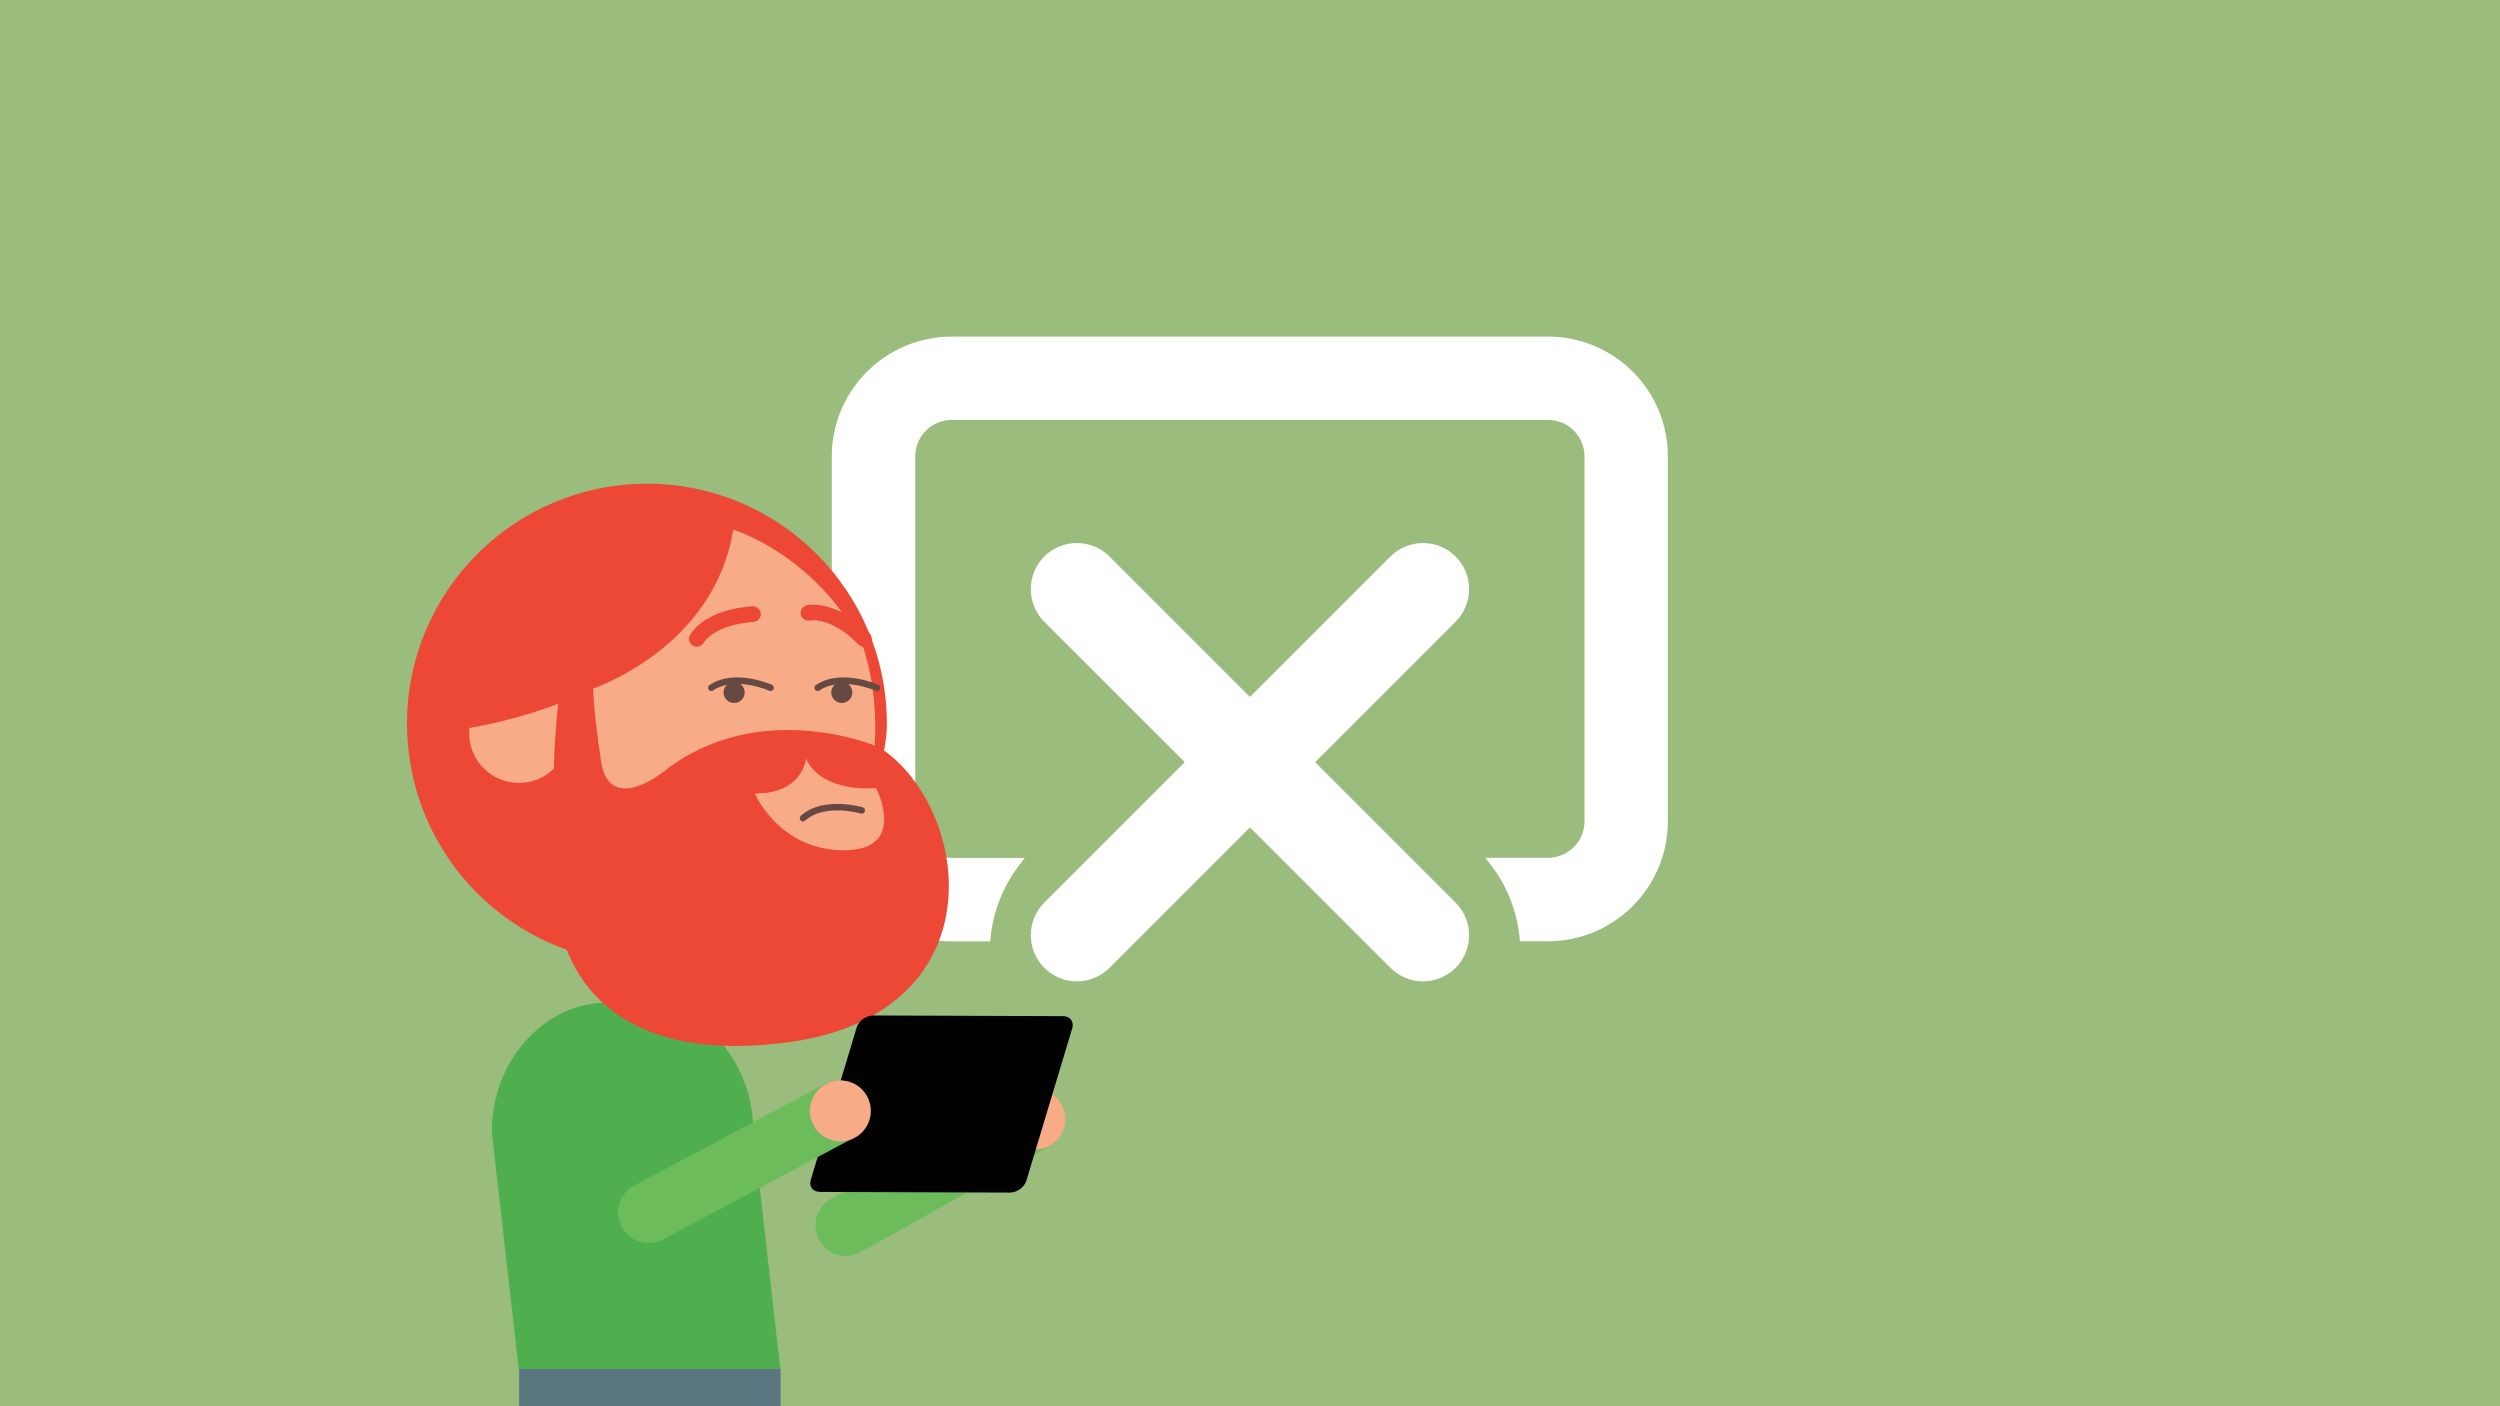 <?xml version="1.0" encoding="utf-8"?>
<!-- Generator: Adobe Illustrator 21.1.0, SVG Export Plug-In . SVG Version: 6.00 Build 0)  -->
<svg version="1.1" id="Calque_1" xmlns="http://www.w3.org/2000/svg" xmlns:xlink="http://www.w3.org/1999/xlink" x="0px" y="0px"
	 viewBox="0 0 1920 1080" style="enable-background:new 0 0 1920 1080;" xml:space="preserve">
<style type="text/css">
	.st0{fill:#9ABC7C;}
	.st1{fill:#FFFFFF;}
	.st2{fill:none;}
	.st3{clip-path:url(#SVGID_2_);}
	.st4{fill:#4FAE4E;}
	.st5{fill:#F7AB86;}
	.st6{fill:#ED4736;}
	.st7{fill:#5A7681;}
	.st8{fill:#6CBC5C;}
	.st9{fill:#314950;}
	.st10{fill:#010101;}
	.st11{clip-path:url(#SVGID_4_);}
	.st12{clip-path:url(#SVGID_6_);}
	.st13{fill:none;stroke:#674944;stroke-width:5;stroke-linecap:round;stroke-miterlimit:10;}
	.st14{fill:#674944;}
</style>
<g id="Calque_1_1_">
	<rect class="st0" width="1920" height="1080"/>
</g>
<g id="Mode_Isolation">
	<g>
		<g>
			<path class="st1" d="M1188.9,258.5h-458c-50.8,0-92.1,41.3-92.1,92.1v280.3c0,50.8,41.3,92.1,92.1,92.1h29.6
				c1.6-22.3,10.1-44,25.1-62.2l0,0l1.5-1.9h-56.2c-15.4,0-28-12.6-28-28V350.5c0-15.4,12.6-28,28-28h458c15.4,0,28,12.6,28,28
				v280.3c0,15.4-12.6,28-28,28h-48.2l1.5,1.9c15,18.2,23.5,39.9,25.1,62.2h21.5c50.8,0,92.1-41.3,92.1-92.1V350.5
				C1281,299.8,1239.7,258.5,1188.9,258.5z"/>
		</g>
		<g>
			<g>
				<line class="st2" x1="827" y1="718.2" x2="1092.9" y2="452.4"/>
				<path class="st1" d="M827,753.7c-9.1,0-18.1-3.5-25-10.4c-13.8-13.8-13.8-36.3,0-50.1l265.8-265.8c13.8-13.8,36.3-13.8,50.1,0
					c13.8,13.8,13.8,36.3,0,50.1L852.1,743.3C845.1,750.2,836.1,753.7,827,753.7z"/>
			</g>
			<g>
				<line class="st2" x1="827" y1="452.4" x2="1092.9" y2="718.2"/>
				<path class="st1" d="M1092.9,753.7c-9.1,0-18.1-3.5-25-10.4L802,477.5c-13.8-13.8-13.8-36.3,0-50.1c13.8-13.8,36.3-13.8,50.1,0
					l265.8,265.8c13.8,13.8,13.8,36.3,0,50.1C1111,750.2,1101.9,753.7,1092.9,753.7z"/>
			</g>
		</g>
	</g>
</g>
<g id="mustach">
	<g>
		<g>
			<defs>
				<rect id="SVGID_1_" x="111.2" y="299.6" width="828.8" height="780.4"/>
			</defs>
			<clipPath id="SVGID_2_">
				<use xlink:href="#SVGID_1_"  style="overflow:visible;"/>
			</clipPath>
			<g class="st3">
				<path class="st4" d="M398.4,1051.5l-20.7-182.2c0-54.7,40.2-99.4,89.3-99.4h22.3c49.1,0,89.3,44.7,89.3,99.4l20.7,182.2H398.4z"
					/>
				<path class="st5" d="M345.8,553.6c0,90.3,73.2,165.6,163.5,165.6s163.5-75.3,163.5-165.6s-73.2-163.5-163.5-163.5
					S345.8,463.3,345.8,553.6z"/>
				<path class="st6" d="M312.6,555.7c0,80.2,51.2,148.4,122.7,173.7c18.6,47.8,68.8,85.5,173.3,70.6
					c72.5-10.4,120.1-53.8,120.1-120.1c0-40-19.6-81.7-49.7-103.5c1.3-8.8,2.1-11.5,2.1-20.7c0-101.8-82.5-184.2-184.2-184.2
					S312.6,453.9,312.6,555.7z M455.5,528.8c0,0,93.2-31.1,107.6-122.1c0,0,64,19.4,99.3,89.4c0,0,12.4,31.2,9.3,76.5
					c0,0-90-37.5-162.5,20.4c0,0-41.4,33.1-47.6-8.3C455.5,543.3,455.5,528.8,455.5,528.8z"/>
				<path class="st5" d="M672.9,605.4l-93.2,4.1c0,0,18.6,43.5,68.3,43.5S672.9,605.4,672.9,605.4z"/>
				<path class="st5" d="M664.5,614.4l8.3-9c0,0-41.4,4.1-53.8-22.8c0,0-2.1,26.9-39.3,26.9"/>
				<path class="st5" d="M360.4,559.1c25.5-4.4,48.8-11.3,68.6-18.7l-0.4,0.8c0,0-2.4,19.8-3.3,49.2c-6.9,6.7-16.3,10.9-26.7,10.9
					c-21.2,0-38.3-17.1-38.3-38.3C360.3,561.6,360.3,560.4,360.4,559.1z"/>
				<rect x="398.7" y="1051.4" class="st7" width="200.8" height="78.7"/>
				<path class="st7" d="M459.2,1329.6L459.2,1329.6c15.2-2.5,25.5-16.7,23-31.9l-28.3-175.1c-2.5-15.2-16.7-25.5-31.9-23l0,0
					c-15.2,2.5-25.5,16.7-23,31.9l28.3,175.1C429.7,1321.7,444,1332,459.2,1329.6z"/>
				<path class="st7" d="M399.6,1497.7L399.6,1497.7c14.8,4.2,30.1-4.4,34.3-19.2l48.4-170.7c4.2-14.8-4.4-30.1-19.2-34.3l0,0
					c-14.8-4.2-30.1,4.4-34.3,19.2l-48.4,170.7C376.3,1478.2,384.9,1493.6,399.6,1497.7z"/>
				<g>
					<path class="st8" d="M814.6,848.7L814.6,848.7c-6.3-11.2-20.6-15.3-31.9-9l-144.5,81c-11.2,6.3-15.3,20.6-9,31.9l0,0
						c6.3,11.2,20.6,15.3,31.9,9l144.5-81C816.9,874.3,820.9,860,814.6,848.7z"/>
					
						<ellipse transform="matrix(0.872 -0.489 0.489 0.872 -318.914 498.566)" class="st5" cx="795" cy="859.8" rx="23.4" ry="23.4"/>
				</g>
				<path class="st9" d="M434,1470.3l64.3,29.8c0,0,22.5,8.1-0.1,7.8c-22.6-0.3-120.5-1.6-120.5-1.6l0.5-36.8L434,1470.3z"/>
				<path class="st7" d="M606.7,1329.6L606.7,1329.6c15.2-2.5,25.5-16.7,23-31.9l-28.3-175.1c-2.5-15.2-16.7-25.5-31.9-23l0,0
					c-15.2,2.5-25.5,16.7-23,31.9l28.3,175.1C577.3,1321.7,591.6,1332,606.7,1329.6z"/>
				<path class="st7" d="M547.2,1497.7L547.2,1497.7c14.8,4.2,30.1-4.4,34.3-19.2l48.4-170.7c4.2-14.8-4.4-30.1-19.2-34.3l0,0
					c-14.8-4.2-30.1,4.4-34.3,19.2L528,1463.4C523.8,1478.2,532.4,1493.6,547.2,1497.7z"/>
				<path class="st9" d="M581.6,1470.3l64.3,29.8c0,0,22.5,8.1-0.1,7.8c-22.6-0.3-120.5-1.6-120.5-1.6l0.5-36.8L581.6,1470.3z"/>
				<path class="st10" d="M629.8,915.4l145.8,0.5c5.5,0,11.2-4.1,12.7-9.3l35.2-116.9c1.5-5.1-1.7-9.3-7.1-9.3l-145.8-0.5
					c-5.5,0-11.2,4.1-12.7,9.3l-35.2,116.9C621.1,911.2,624.3,915.4,629.8,915.4z"/>
				<g>
					<path class="st8" d="M665.1,842.3L665.1,842.3c-6.1-11.4-20.3-15.7-31.7-9.7l-146.3,77.9c-11.4,6.1-15.7,20.3-9.7,31.7l0,0
						c6.1,11.4,20.3,15.7,31.7,9.7L655.4,874C666.8,868,671.1,853.7,665.1,842.3z"/>
					
						<ellipse transform="matrix(0.883 -0.47 0.47 0.883 -325.176 403.3)" class="st5" cx="645.2" cy="852.9" rx="23.4" ry="23.4"/>
				</g>
			</g>
		</g>
		<g>
			<defs>
				<rect id="SVGID_3_" x="111.2" y="299.6" width="828.8" height="780.4"/>
			</defs>
			<clipPath id="SVGID_4_">
				<use xlink:href="#SVGID_3_"  style="overflow:visible;"/>
			</clipPath>
			<g class="st11">
				<path class="st6" d="M535.1,496.7c-1.1,0-2.2-0.3-3.2-1c-2.8-1.8-3.6-5.5-1.8-8.3c13.2-20.5,46.6-21.7,48-21.7
					c0.1,0,0.1,0,0.2,0c3.2,0,5.9,2.6,6,5.8c0.1,3.3-2.5,6.1-5.8,6.2c-0.2,0-7.6,0.3-16.1,2.6c-7.4,2-17.3,6-22.2,13.7
					C539,495.7,537.1,496.7,535.1,496.7z"/>
			</g>
		</g>
		<g>
			<defs>
				<rect id="SVGID_5_" x="111.2" y="299.6" width="828.8" height="780.4"/>
			</defs>
			<clipPath id="SVGID_6_">
				<use xlink:href="#SVGID_5_"  style="overflow:visible;"/>
			</clipPath>
			<g class="st12">
				<path class="st6" d="M663.5,496.7c-1.6,0-3.1-0.6-4.3-1.8c-20.3-21.1-36.4-18.5-37.1-18.4c-3.2,0.7-6.4-1.4-7.1-4.6
					s1.4-6.4,4.7-7.1c0.9-0.2,22.9-4.5,48.2,21.8c2.3,2.4,2.2,6.2-0.2,8.5C666.4,496.1,664.9,496.7,663.5,496.7z"/>
			</g>
		</g>
	</g>
	<path class="st13" d="M673.5,528.2c0,0-27.5-12.3-45.5,0"/>
	<path class="st13" d="M591.8,528.2c0,0-27.5-12.3-45.5,0"/>
	<path class="st13" d="M661.8,622.4c0,0-28.9-8.6-45.1,6"/>
	<circle class="st14" cx="646.5" cy="531.8" r="8.1"/>
	<circle class="st14" cx="563.8" cy="531.8" r="8.1"/>
</g>
<g id="N_x27_JOY">
</g>
</svg>
